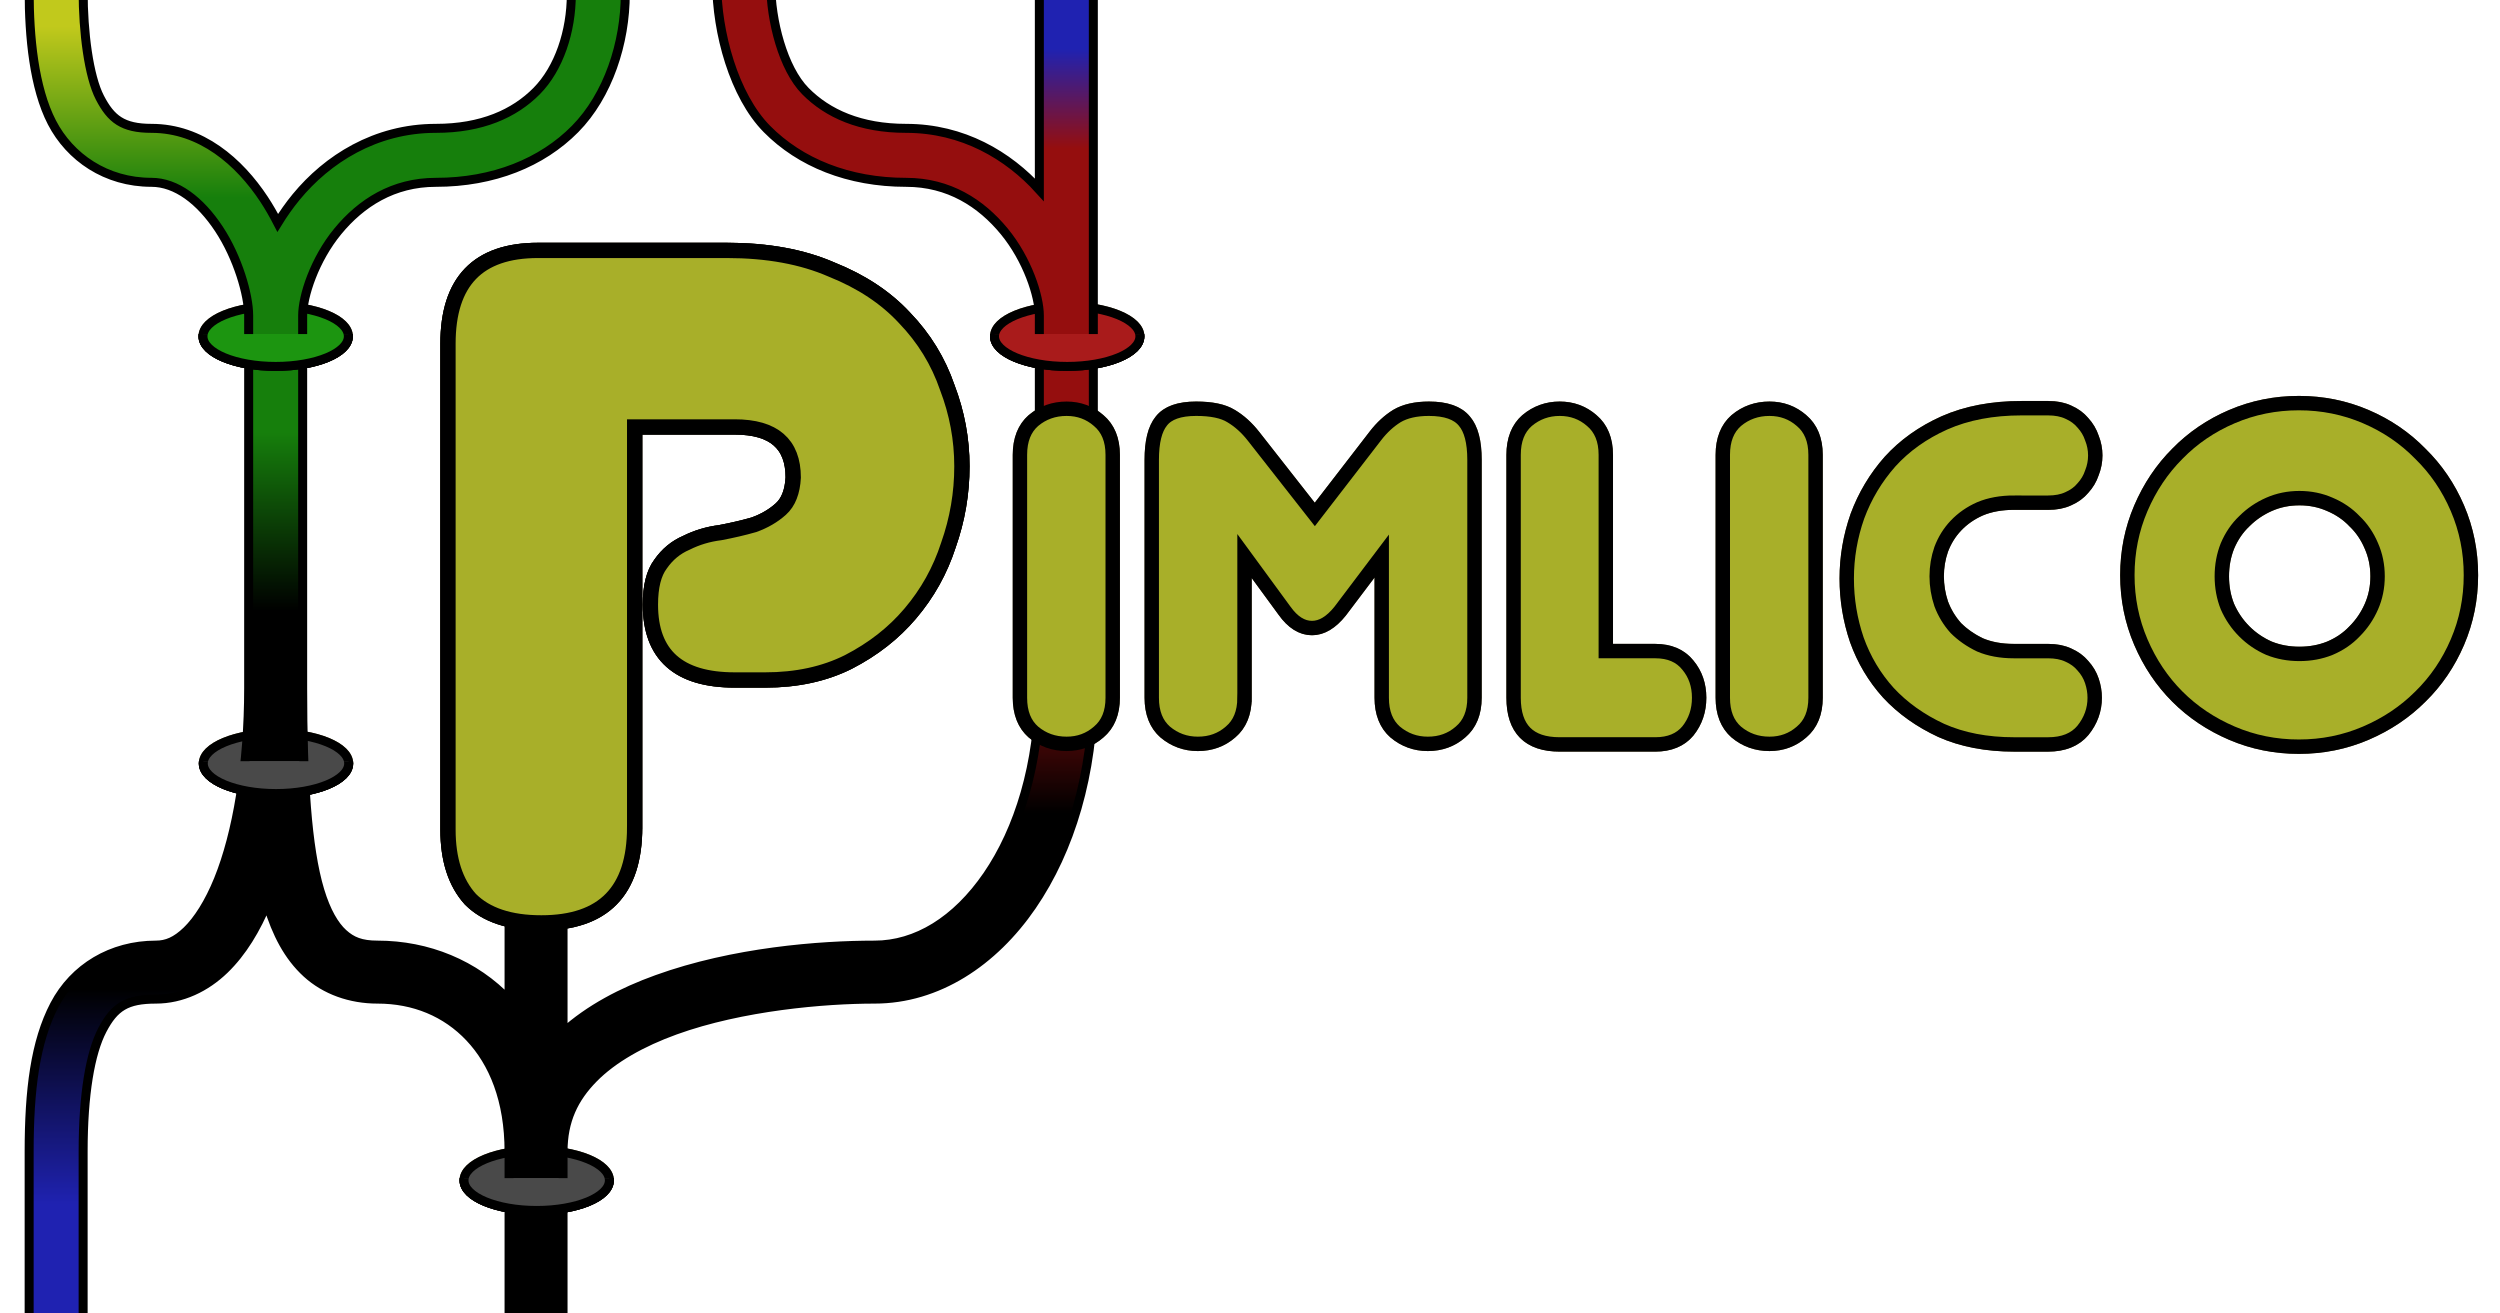 <?xml version="1.0" encoding="UTF-8" standalone="no"?>
<svg
   xmlns:dc="http://purl.org/dc/elements/1.1/"
   xmlns:cc="http://creativecommons.org/ns#"
   xmlns:rdf="http://www.w3.org/1999/02/22-rdf-syntax-ns#"
   xmlns:svg="http://www.w3.org/2000/svg"
   xmlns="http://www.w3.org/2000/svg"
   xmlns:xlink="http://www.w3.org/1999/xlink"
   version="1.1"
   id="svg2"
   viewBox="0 0 277.883 145.997"
   height="41.204mm"
   width="78.425mm">
  <defs
     id="defs4">
    <linearGradient
       id="linearGradient4224">
      <stop
         id="stop4226"
         offset="0"
         style="stop-color:#000000;stop-opacity:1" />
      <stop
         id="stop4228"
         offset="1"
         style="stop-color:#1f22b1;stop-opacity:1" />
    </linearGradient>
    <linearGradient
       id="linearGradient4214">
      <stop
         style="stop-color:#1f22b1;stop-opacity:1"
         offset="0"
         id="stop4216" />
      <stop
         style="stop-color:#950e0e;stop-opacity:1"
         offset="1"
         id="stop4218" />
    </linearGradient>
    <linearGradient
       id="linearGradient4194">
      <stop
         id="stop4196"
         offset="0"
         style="stop-color:#c1c91c;stop-opacity:1" />
      <stop
         id="stop4198"
         offset="1"
         style="stop-color:#167f0c;stop-opacity:1" />
    </linearGradient>
    <linearGradient
       id="linearGradient4164">
      <stop
         style="stop-color:#000000;stop-opacity:1"
         offset="0"
         id="stop4166" />
      <stop
         style="stop-color:#167f0c;stop-opacity:1"
         offset="1"
         id="stop4168" />
    </linearGradient>
    <linearGradient
       id="linearGradient4148">
      <stop
         id="stop4150"
         offset="0"
         style="stop-color:#000000;stop-opacity:1" />
      <stop
         id="stop4152"
         offset="1"
         style="stop-color:#950e0e;stop-opacity:1" />
    </linearGradient>
    <linearGradient
       gradientUnits="userSpaceOnUse"
       y2="114.688"
       x2="208.668"
       y1="133.376"
       x1="208.668"
       id="linearGradient4154"
       xlink:href="#linearGradient4148" />
    <linearGradient
       gradientUnits="userSpaceOnUse"
       y2="91.071"
       x2="172.76"
       y1="110.893"
       x1="172.76"
       id="linearGradient4162"
       xlink:href="#linearGradient4164" />
    <linearGradient
       gradientUnits="userSpaceOnUse"
       y2="64.974"
       x2="168.118"
       y1="45.893"
       x1="168.118"
       id="linearGradient4162-7"
       xlink:href="#linearGradient4194"
       gradientTransform="matrix(-1,0,0,1,301.728,2.0000002e-7)" />
    <linearGradient
       gradientUnits="userSpaceOnUse"
       y2="59.502"
       x2="238.75"
       y1="48.434"
       x1="238.75"
       id="linearGradient4212"
       xlink:href="#linearGradient4214" />
    <linearGradient
       gradientTransform="matrix(-1,0,0,1,301.728,0)"
       y2="176.862"
       x2="168.593"
       y1="152.949"
       x1="168.593"
       gradientUnits="userSpaceOnUse"
       id="linearGradient4222"
       xlink:href="#linearGradient4224" />
    <clipPath
       id="clipPath4289"
       clipPathUnits="userSpaceOnUse">
      <rect
         style="color:#000000;clip-rule:nonzero;display:inline;overflow:visible;visibility:visible;opacity:1;isolation:auto;mix-blend-mode:normal;color-interpolation:sRGB;color-interpolation-filters:linearRGB;solid-color:#000000;solid-opacity:1;fill:#000000;fill-opacity:1;fill-rule:evenodd;stroke:none;stroke-width:2;stroke-linecap:butt;stroke-linejoin:miter;stroke-miterlimit:4;stroke-dasharray:none;stroke-dashoffset:0;stroke-opacity:1;color-rendering:auto;image-rendering:auto;shape-rendering:auto;text-rendering:auto;enable-background:accumulate"
         id="rect4291"
         width="23.802"
         height="5.872"
         x="139.246"
         y="80.133" />
    </clipPath>
    <clipPath
       id="clipPath4289-8"
       clipPathUnits="userSpaceOnUse">
      <rect
         style="color:#000000;clip-rule:nonzero;display:inline;overflow:visible;visibility:visible;opacity:1;isolation:auto;mix-blend-mode:normal;color-interpolation:sRGB;color-interpolation-filters:linearRGB;solid-color:#000000;solid-opacity:1;fill:#000000;fill-opacity:1;fill-rule:evenodd;stroke:none;stroke-width:2;stroke-linecap:butt;stroke-linejoin:miter;stroke-miterlimit:4;stroke-dasharray:none;stroke-dashoffset:0;stroke-opacity:1;color-rendering:auto;image-rendering:auto;shape-rendering:auto;text-rendering:auto;enable-background:accumulate"
         id="rect4291-9"
         width="23.802"
         height="5.872"
         x="139.246"
         y="80.133" />
    </clipPath>
    <clipPath
       id="clipPath4335"
       clipPathUnits="userSpaceOnUse">
      <rect
         style="color:#000000;clip-rule:nonzero;display:inline;overflow:visible;visibility:visible;opacity:1;isolation:auto;mix-blend-mode:normal;color-interpolation:sRGB;color-interpolation-filters:linearRGB;solid-color:#000000;solid-opacity:1;fill:#000000;fill-opacity:1;fill-rule:evenodd;stroke:none;stroke-width:2;stroke-linecap:butt;stroke-linejoin:miter;stroke-miterlimit:4;stroke-dasharray:none;stroke-dashoffset:0;stroke-opacity:1;color-rendering:auto;image-rendering:auto;shape-rendering:auto;text-rendering:auto;enable-background:accumulate"
         id="rect4337"
         width="23.802"
         height="5.872"
         x="139.246"
         y="80.133" />
    </clipPath>
    <clipPath
       id="clipPath4339"
       clipPathUnits="userSpaceOnUse">
      <rect
         style="color:#000000;clip-rule:nonzero;display:inline;overflow:visible;visibility:visible;opacity:1;isolation:auto;mix-blend-mode:normal;color-interpolation:sRGB;color-interpolation-filters:linearRGB;solid-color:#000000;solid-opacity:1;fill:#000000;fill-opacity:1;fill-rule:evenodd;stroke:none;stroke-width:2;stroke-linecap:butt;stroke-linejoin:miter;stroke-miterlimit:4;stroke-dasharray:none;stroke-dashoffset:0;stroke-opacity:1;color-rendering:auto;image-rendering:auto;shape-rendering:auto;text-rendering:auto;enable-background:accumulate"
         id="rect4341"
         width="23.802"
         height="5.872"
         x="139.246"
         y="80.133" />
    </clipPath>
    <clipPath
       id="clipPath4343"
       clipPathUnits="userSpaceOnUse">
      <rect
         style="color:#000000;clip-rule:nonzero;display:inline;overflow:visible;visibility:visible;opacity:1;isolation:auto;mix-blend-mode:normal;color-interpolation:sRGB;color-interpolation-filters:linearRGB;solid-color:#000000;solid-opacity:1;fill:#000000;fill-opacity:1;fill-rule:evenodd;stroke:none;stroke-width:2;stroke-linecap:butt;stroke-linejoin:miter;stroke-miterlimit:4;stroke-dasharray:none;stroke-dashoffset:0;stroke-opacity:1;color-rendering:auto;image-rendering:auto;shape-rendering:auto;text-rendering:auto;enable-background:accumulate"
         id="rect4345"
         width="23.802"
         height="5.872"
         x="139.246"
         y="80.133" />
    </clipPath>
    <clipPath
       id="clipPath4289-9"
       clipPathUnits="userSpaceOnUse">
      <rect
         style="color:#000000;clip-rule:nonzero;display:inline;overflow:visible;visibility:visible;opacity:1;isolation:auto;mix-blend-mode:normal;color-interpolation:sRGB;color-interpolation-filters:linearRGB;solid-color:#000000;solid-opacity:1;fill:#000000;fill-opacity:1;fill-rule:evenodd;stroke:none;stroke-width:2;stroke-linecap:butt;stroke-linejoin:miter;stroke-miterlimit:4;stroke-dasharray:none;stroke-dashoffset:0;stroke-opacity:1;color-rendering:auto;image-rendering:auto;shape-rendering:auto;text-rendering:auto;enable-background:accumulate"
         id="rect4291-8"
         width="23.802"
         height="5.872"
         x="139.246"
         y="80.133" />
    </clipPath>
    <clipPath
       id="clipPath4639"
       clipPathUnits="userSpaceOnUse">
      <rect
         style="color:#000000;clip-rule:nonzero;display:inline;overflow:visible;visibility:visible;opacity:1;isolation:auto;mix-blend-mode:normal;color-interpolation:sRGB;color-interpolation-filters:linearRGB;solid-color:#000000;solid-opacity:1;fill:#000000;fill-opacity:1;fill-rule:evenodd;stroke:none;stroke-width:2;stroke-linecap:butt;stroke-linejoin:miter;stroke-miterlimit:4;stroke-dasharray:none;stroke-dashoffset:0;stroke-opacity:1;color-rendering:auto;image-rendering:auto;shape-rendering:auto;text-rendering:auto;enable-background:accumulate"
         id="rect4641"
         width="23.802"
         height="5.872"
         x="139.246"
         y="80.133" />
    </clipPath>
    <clipPath
       id="clipPath4643"
       clipPathUnits="userSpaceOnUse">
      <rect
         style="color:#000000;clip-rule:nonzero;display:inline;overflow:visible;visibility:visible;opacity:1;isolation:auto;mix-blend-mode:normal;color-interpolation:sRGB;color-interpolation-filters:linearRGB;solid-color:#000000;solid-opacity:1;fill:#000000;fill-opacity:1;fill-rule:evenodd;stroke:none;stroke-width:2;stroke-linecap:butt;stroke-linejoin:miter;stroke-miterlimit:4;stroke-dasharray:none;stroke-dashoffset:0;stroke-opacity:1;color-rendering:auto;image-rendering:auto;shape-rendering:auto;text-rendering:auto;enable-background:accumulate"
         id="rect4645"
         width="23.802"
         height="5.872"
         x="139.246"
         y="80.133" />
    </clipPath>
    <clipPath
       id="clipPath4647"
       clipPathUnits="userSpaceOnUse">
      <rect
         style="color:#000000;clip-rule:nonzero;display:inline;overflow:visible;visibility:visible;opacity:1;isolation:auto;mix-blend-mode:normal;color-interpolation:sRGB;color-interpolation-filters:linearRGB;solid-color:#000000;solid-opacity:1;fill:#000000;fill-opacity:1;fill-rule:evenodd;stroke:none;stroke-width:2;stroke-linecap:butt;stroke-linejoin:miter;stroke-miterlimit:4;stroke-dasharray:none;stroke-dashoffset:0;stroke-opacity:1;color-rendering:auto;image-rendering:auto;shape-rendering:auto;text-rendering:auto;enable-background:accumulate"
         id="rect4649"
         width="23.802"
         height="5.872"
         x="139.246"
         y="80.133" />
    </clipPath>
    <filter
       height="1.044"
       y="-0.022"
       width="1.052"
       x="-0.026"
       id="filter5692"
       style="color-interpolation-filters:sRGB">
      <feGaussianBlur
         id="feGaussianBlur5694"
         stdDeviation="1.35" />
    </filter>
    <clipPath
       id="clipPath5708"
       clipPathUnits="userSpaceOnUse">
      <rect
         y="4.3774415e-07"
         x="-6.429"
         height="145.997"
         width="139.5"
         id="rect5710"
         style="color:#000000;clip-rule:nonzero;display:inline;overflow:visible;visibility:visible;opacity:1;isolation:auto;mix-blend-mode:normal;color-interpolation:sRGB;color-interpolation-filters:linearRGB;solid-color:#000000;solid-opacity:1;fill:#000000;fill-opacity:1;fill-rule:evenodd;stroke:none;stroke-width:1.7;stroke-linecap:butt;stroke-linejoin:miter;stroke-miterlimit:4;stroke-dasharray:none;stroke-dashoffset:0;stroke-opacity:1;color-rendering:auto;image-rendering:auto;shape-rendering:auto;text-rendering:auto;enable-background:accumulate" />
    </clipPath>
    <clipPath
       id="clipPath5712"
       clipPathUnits="userSpaceOnUse">
      <rect
         y="4.3774415e-07"
         x="-6.429"
         height="145.997"
         width="139.5"
         id="rect5714"
         style="color:#000000;clip-rule:nonzero;display:inline;overflow:visible;visibility:visible;opacity:1;isolation:auto;mix-blend-mode:normal;color-interpolation:sRGB;color-interpolation-filters:linearRGB;solid-color:#000000;solid-opacity:1;fill:#000000;fill-opacity:1;fill-rule:evenodd;stroke:none;stroke-width:1.7;stroke-linecap:butt;stroke-linejoin:miter;stroke-miterlimit:4;stroke-dasharray:none;stroke-dashoffset:0;stroke-opacity:1;color-rendering:auto;image-rendering:auto;shape-rendering:auto;text-rendering:auto;enable-background:accumulate" />
    </clipPath>
    <filter
       height="1.122"
       y="-0.061"
       width="1.03"
       x="-0.015"
       id="filter5810"
       style="color-interpolation-filters:sRGB">
      <feGaussianBlur
         id="feGaussianBlur5812"
         stdDeviation="1.013" />
    </filter>
    <mask
       id="mask5940"
       maskUnits="userSpaceOnUse">
      <g
         id="g5942">
        <rect
           style="color:#000000;clip-rule:nonzero;display:inline;overflow:visible;visibility:visible;opacity:1;isolation:auto;mix-blend-mode:normal;color-interpolation:sRGB;color-interpolation-filters:linearRGB;solid-color:#000000;solid-opacity:1;fill:#ffffff;fill-opacity:1;fill-rule:evenodd;stroke:none;stroke-width:1;stroke-linecap:butt;stroke-linejoin:miter;stroke-miterlimit:4;stroke-dasharray:none;stroke-dashoffset:0;stroke-opacity:1;color-rendering:auto;image-rendering:auto;shape-rendering:auto;text-rendering:auto;enable-background:accumulate"
           id="rect5944"
           width="24.244"
           height="14.521"
           x="266.443"
           y="72.009" />
        <path
           style="color:#000000;font-style:normal;font-variant:normal;font-weight:normal;font-stretch:normal;font-size:medium;line-height:normal;font-family:sans-serif;text-indent:0;text-align:start;text-decoration:none;text-decoration-line:none;text-decoration-style:solid;text-decoration-color:#000000;letter-spacing:normal;word-spacing:normal;text-transform:none;direction:ltr;block-progression:tb;writing-mode:lr-tb;baseline-shift:baseline;text-anchor:start;white-space:normal;clip-rule:nonzero;display:inline;overflow:visible;visibility:visible;opacity:1;isolation:auto;mix-blend-mode:normal;color-interpolation:sRGB;color-interpolation-filters:linearRGB;solid-color:#000000;solid-opacity:1;fill:#000000;fill-opacity:1;fill-rule:evenodd;stroke:none;stroke-width:6;stroke-linecap:butt;stroke-linejoin:miter;stroke-miterlimit:4;stroke-dasharray:none;stroke-dashoffset:0;stroke-opacity:1;color-rendering:auto;image-rendering:auto;shape-rendering:auto;text-rendering:auto;enable-background:accumulate"
           d="m 273.757,42.621 0,36.27 6,0 0,-36.27 -6,0 z"
           id="path5946" />
      </g>
    </mask>
    <clipPath
       id="clipPath5950"
       clipPathUnits="userSpaceOnUse">
      <rect
         y="6.7138672e-08"
         x="2.9785156e-06"
         height="145.997"
         width="277.883"
         id="rect5952"
         style="color:#000000;clip-rule:nonzero;display:inline;overflow:visible;visibility:visible;opacity:1;isolation:auto;mix-blend-mode:normal;color-interpolation:sRGB;color-interpolation-filters:linearRGB;solid-color:#000000;solid-opacity:1;fill:#000000;fill-opacity:1;fill-rule:evenodd;stroke:none;stroke-width:1;stroke-linecap:butt;stroke-linejoin:miter;stroke-miterlimit:4;stroke-dasharray:none;stroke-dashoffset:0;stroke-opacity:1;color-rendering:auto;image-rendering:auto;shape-rendering:auto;text-rendering:auto;enable-background:accumulate" />
    </clipPath>
  </defs>
  <g
     transform="translate(3.24,-8.0671396e-6)"
     style="display:inline"
     id="layer3">
    <path
       clip-path="url(#clipPath5712)"
       id="path5654"
       d="M 0,0.001 C 0,5.041 0.531,9.752 2.531,13.612 c 2,3.861 6.002,6.654 11.066,6.654 2.75,0 5.411,2.018 7.502,5.186 1.746,2.645 2.867,5.975 3.193,8.334 -1.044,0.175 -1.994,0.433 -2.797,0.766 -0.773,0.32 -1.415,0.706 -1.889,1.17 -0.474,0.464 -0.785,1.035 -0.785,1.66 0,0.625 0.311,1.196 0.785,1.66 0.474,0.464 1.116,0.848 1.889,1.168 0.83,0.344 1.821,0.604 2.906,0.779 l 0,35.496 c 0,1.64 -0.06,3.23 -0.15,4.789 -1.014,0.175 -1.935,0.429 -2.719,0.754 -0.773,0.32 -1.417,0.706 -1.891,1.17 -0.474,0.464 -0.785,1.035 -0.785,1.66 0,0.625 0.311,1.196 0.785,1.66 0.474,0.464 1.118,0.85 1.891,1.17 0.585,0.243 1.265,0.433 1.984,0.594 -0.582,3.664 -1.43,6.897 -2.486,9.498 -1.044,2.57 -2.288,4.503 -3.498,5.672 -1.21,1.169 -2.248,1.602 -3.445,1.602 -4.917,0 -9.109,2.516 -11.27,6.641 C 0.658,115.819 0,121.194 0,128.005 l 0,17.992 6,0 0,-17.992 c 0,-6.37 0.796,-10.972 2.135,-13.527 1.338,-2.555 2.692,-3.424 5.953,-3.424 2.892,0 5.56,-1.301 7.613,-3.285 1.989,-1.922 3.522,-4.468 4.764,-7.451 0.037,0.129 0.065,0.27 0.104,0.396 0.908,3.005 2.22,5.58 4.285,7.465 2.065,1.885 4.862,2.875 7.863,2.875 4.078,0 7.628,1.476 10.25,4.258 2.558,2.714 4.279,6.763 4.361,12.291 -1.051,0.175 -2.008,0.433 -2.816,0.768 -0.773,0.32 -1.417,0.704 -1.891,1.168 -0.474,0.464 -0.785,1.037 -0.785,1.662 0,0.625 0.311,1.196 0.785,1.66 0.474,0.464 1.118,0.848 1.891,1.168 0.812,0.336 1.775,0.594 2.832,0.77 l 0,11.199 6,0 0,-11.18 c 1.114,-0.175 2.131,-0.438 2.979,-0.789 0.773,-0.32 1.415,-0.704 1.889,-1.168 0.474,-0.464 0.785,-1.035 0.785,-1.66 0,-0.625 -0.311,-1.198 -0.785,-1.662 -0.474,-0.464 -1.116,-0.848 -1.889,-1.168 -0.843,-0.349 -1.853,-0.612 -2.959,-0.787 0.097,-3.238 1.286,-5.617 3.365,-7.73 2.17,-2.206 5.392,-4.011 9.094,-5.348 7.403,-2.673 16.603,-3.451 22.15,-3.451 6.982,0 13.205,-4.119 17.488,-10.363 4.284,-6.244 6.826,-14.699 6.826,-24.205 l 0,-35.482 c 1.123,-0.174 2.148,-0.439 3.002,-0.793 0.773,-0.32 1.417,-0.704 1.891,-1.168 0.474,-0.464 0.785,-1.035 0.785,-1.66 0,-0.625 -0.311,-1.196 -0.785,-1.66 -0.474,-0.464 -1.118,-0.85 -1.891,-1.17 -0.854,-0.354 -1.879,-0.619 -3.002,-0.793 l 0,-33.758 -6,0 0,21.092 c -3.45,-3.81 -8.499,-6.826 -14.803,-6.826 -5.078,0 -8.724,-1.632 -11.203,-4.143 C 83.802,7.613 82.428,4.115 82.428,0.001 l -6,0 c 0,5.482 1.908,10.615 5.584,14.338 3.676,3.723 9.06,5.928 15.473,5.928 4.745,0 8.311,2.304 10.895,5.441 2.144,2.604 3.407,5.833 3.779,8.094 -0.999,0.175 -1.906,0.429 -2.68,0.75 -0.773,0.32 -1.417,0.706 -1.891,1.17 -0.474,0.464 -0.785,1.035 -0.785,1.66 0,0.625 0.311,1.196 0.785,1.66 0.474,0.464 1.118,0.848 1.891,1.168 0.806,0.334 1.76,0.592 2.809,0.768 l 0,35.508 c 0,8.424 -2.306,15.753 -5.775,20.811 -3.47,5.057 -7.905,7.758 -12.539,7.758 -6.069,0 -15.682,0.737 -24.189,3.809 -3.856,1.392 -7.503,3.278 -10.439,5.941 l 0,-11.535 c 2.48,-0.342 4.501,-1.241 5.975,-2.75 1.927,-1.973 2.836,-4.882 2.836,-8.562 l 0,-43.65 10.275,0 c 2.044,0 3.447,0.445 4.318,1.199 0.866,0.75 1.323,1.857 1.328,3.551 -0.079,1.428 -0.471,2.337 -1.09,2.895 -0.742,0.668 -1.639,1.191 -2.709,1.574 -1.118,0.318 -2.316,0.6 -3.6,0.842 -1.409,0.179 -2.742,0.581 -3.984,1.199 -1.292,0.56 -2.374,1.457 -3.199,2.643 -0.908,1.217 -1.289,2.898 -1.289,4.998 0,2.95 0.854,5.333 2.627,6.916 1.772,1.583 4.346,2.309 7.598,2.309 l 3.375,0 c 3.608,0 6.829,-0.688 9.629,-2.088 l 0.006,-0.004 0.004,-0.002 c 2.838,-1.462 5.225,-3.325 7.135,-5.582 1.983,-2.329 3.455,-4.97 4.404,-7.898 1.03,-2.92 1.547,-5.934 1.547,-9.025 0,-3.1 -0.562,-6.122 -1.68,-9.047 -1.038,-3.016 -2.685,-5.703 -4.922,-8.029 -9.4e-4,-9.99e-4 -0.003,-8.87e-4 -0.004,-0.002 -2.177,-2.35 -4.997,-4.209 -8.42,-5.58 -3.379,-1.47 -7.366,-2.191 -11.949,-2.191 l -21,0 c -3.48,0 -6.248,0.92 -8.111,2.854 -1.863,1.933 -2.738,4.776 -2.738,8.371 l 0,54 c 0,3.475 0.882,6.299 2.721,8.322 l 0.014,0.016 0.014,0.014 c 1.256,1.256 2.906,2.08 4.891,2.512 l 0,8.141 c -0.004,-0.004 -0.008,-0.009 -0.012,-0.014 -3.78,-4.01 -9.042,-6.143 -14.615,-6.143 -1.824,0 -2.857,-0.429 -3.818,-1.307 -0.961,-0.877 -1.874,-2.408 -2.588,-4.77 -0.792,-2.62 -1.286,-6.202 -1.574,-10.557 0.969,-0.174 1.851,-0.42 2.605,-0.732 0.773,-0.32 1.417,-0.706 1.891,-1.17 0.474,-0.464 0.785,-1.035 0.785,-1.66 0,-0.625 -0.311,-1.196 -0.785,-1.66 -0.474,-0.464 -1.118,-0.85 -1.891,-1.17 -0.827,-0.343 -1.812,-0.601 -2.893,-0.775 -0.029,-1.533 -0.047,-3.107 -0.047,-4.768 l 0,-35.496 c 1.085,-0.175 2.075,-0.435 2.904,-0.779 0.773,-0.32 1.417,-0.704 1.891,-1.168 0.474,-0.464 0.785,-1.035 0.785,-1.66 0,-0.625 -0.311,-1.196 -0.785,-1.66 -0.474,-0.464 -1.118,-0.85 -1.891,-1.17 -0.797,-0.33 -1.739,-0.589 -2.773,-0.764 0.375,-2.26 1.638,-5.481 3.777,-8.08 2.583,-3.138 6.149,-5.441 10.895,-5.441 6.413,0 11.797,-2.205 15.473,-5.928 3.676,-3.723 5.584,-8.855 5.584,-14.338 l -6,0 C 60.262,4.115 58.888,7.613 56.408,10.124 c -2.48,2.511 -6.125,4.143 -11.203,4.143 -6.745,0 -12.081,3.441 -15.527,7.627 -0.768,0.933 -1.442,1.901 -2.047,2.883 -0.46,-0.892 -0.96,-1.775 -1.523,-2.629 -2.742,-4.156 -6.983,-7.881 -12.51,-7.881 -3.211,0 -4.509,-1.041 -5.738,-3.414 C 6.63,8.48 6,4.557 6,0.001 l -6,0 z"
       style="color:#000000;font-style:normal;font-variant:normal;font-weight:normal;font-stretch:normal;font-size:medium;line-height:normal;font-family:sans-serif;text-indent:0;text-align:start;text-decoration:none;text-decoration-line:none;text-decoration-style:solid;text-decoration-color:#000000;letter-spacing:normal;word-spacing:normal;text-transform:none;direction:ltr;block-progression:tb;writing-mode:lr-tb;baseline-shift:baseline;text-anchor:start;white-space:normal;clip-rule:nonzero;display:inline;overflow:visible;visibility:visible;opacity:1;isolation:auto;mix-blend-mode:normal;color-interpolation:sRGB;color-interpolation-filters:linearRGB;solid-color:#000000;solid-opacity:1;fill:#6e6135;fill-opacity:1;fill-rule:evenodd;stroke:none;stroke-width:1;stroke-linecap:butt;stroke-linejoin:miter;stroke-miterlimit:4;stroke-dasharray:none;stroke-dashoffset:0;stroke-opacity:1;filter:url(#filter5692);color-rendering:auto;image-rendering:auto;shape-rendering:auto;text-rendering:auto;enable-background:accumulate" />
    <path
       d=""
       clip-path="url(#clipPath5708)"
       cx="150.864"
       cy="80.381"
       rx="8.08"
       ry="3.348"
       style="color:#000000;clip-rule:nonzero;display:inline;overflow:visible;visibility:visible;opacity:1;isolation:auto;mix-blend-mode:normal;color-interpolation:sRGB;color-interpolation-filters:linearRGB;solid-color:#000000;solid-opacity:1;fill:#1c9510;fill-opacity:1;fill-rule:evenodd;stroke:#000000;stroke-width:1;stroke-linecap:butt;stroke-linejoin:miter;stroke-miterlimit:4;stroke-dasharray:none;stroke-dashoffset:0;stroke-opacity:1;color-rendering:auto;image-rendering:auto;shape-rendering:auto;text-rendering:auto;enable-background:accumulate"
       id="ellipse4260-9" />
  </g>
  <g
     style="display:inline"
     id="layer5">
    <path
       d="m 252.348,56.17 c 1.107,0 2.115,0.207 3.053,0.619 l 0.006,0.002 0.006,0.004 c 0.992,0.42 1.81,0.979 2.48,1.688 l 0.014,0.016 0.016,0.016 c 0.708,0.671 1.27,1.488 1.689,2.48 l 0.002,0.006 0.002,0.004 c 0.412,0.937 0.621,1.946 0.621,3.053 0,1.107 -0.209,2.115 -0.621,3.053 -0.42,0.955 -0.985,1.786 -1.707,2.508 l -0.008,0.008 -0.008,0.008 c -0.669,0.706 -1.486,1.264 -2.475,1.684 -0.941,0.375 -1.957,0.566 -3.07,0.566 -1.111,0 -2.124,-0.193 -3.062,-0.566 -0.95,-0.42 -1.777,-0.98 -2.496,-1.699 -0.719,-0.719 -1.282,-1.548 -1.701,-2.498 -0.373,-0.939 -0.564,-1.952 -0.564,-3.062 0,-1.113 0.19,-2.128 0.564,-3.068 0.419,-0.989 0.979,-1.805 1.686,-2.475 l 0.008,-0.008 0.008,-0.008 c 0.722,-0.722 1.551,-1.289 2.506,-1.709 0.937,-0.412 1.946,-0.619 3.053,-0.619 z M 193.442,44.633 c -1.581,0 -3.025,0.51 -4.203,1.5 l -0.006,0.004 -0.006,0.006 c -1.189,1.041 -1.773,2.587 -1.773,4.414 l 0,27 c 0,1.827 0.584,3.375 1.773,4.416 l 0.006,0.004 0.006,0.006 c 1.178,0.99 2.622,1.5 4.203,1.5 1.542,0 2.945,-0.515 4.08,-1.506 1.23,-1.036 1.844,-2.589 1.844,-4.42 l 0,-27 c 0,-1.831 -0.613,-3.384 -1.844,-4.42 -1.135,-0.99 -2.539,-1.504 -4.08,-1.504 z m -23.316,0 c -1.545,0 -2.964,0.513 -4.139,1.5 l -0.006,0.004 -0.008,0.006 c -1.189,1.041 -1.771,2.587 -1.771,4.414 l 0,27 c 0,1.861 0.47,3.399 1.512,4.453 1.042,1.054 2.569,1.535 4.412,1.535 l 10.625,0 c 1.752,0 3.247,-0.596 4.24,-1.787 l 0.004,-0.008 0.006,-0.006 c 0.944,-1.18 1.426,-2.614 1.426,-4.188 0,-1.57 -0.483,-2.987 -1.432,-4.129 -0.988,-1.231 -2.488,-1.857 -4.244,-1.857 l -4.699,0 0,-21.014 c 0,-1.831 -0.614,-3.382 -1.844,-4.418 -1.136,-0.991 -2.54,-1.506 -4.082,-1.506 z m -40.408,0 c -2.001,0 -3.582,0.498 -4.5,1.68 -0.892,1.107 -1.236,2.716 -1.236,4.807 l 0,26.438 c 0,1.827 0.582,3.375 1.771,4.416 l 0.008,0.004 0.006,0.006 c 1.174,0.987 2.594,1.5 4.139,1.5 1.578,0 3.005,-0.511 4.145,-1.506 1.23,-1.036 1.844,-2.589 1.844,-4.42 l 0,-13.303 2.984,4.078 c 5.8e-4,8.22e-4 10e-4,0.001 0.002,0.002 1.006,1.416 2.283,2.273 3.713,2.273 1.391,0 2.662,-0.816 3.75,-2.176 l 0.008,-0.008 3.193,-4.23 0,13.363 c 0,1.827 0.582,3.375 1.771,4.416 l 0.008,0.004 0.006,0.006 c 1.174,0.987 2.594,1.5 4.139,1.5 1.578,0 3.005,-0.511 4.145,-1.506 1.23,-1.036 1.844,-2.589 1.844,-4.42 l 0,-26.438 c 0,-2.096 -0.372,-3.721 -1.314,-4.824 -0.958,-1.164 -2.548,-1.662 -4.549,-1.662 -1.557,0 -2.892,0.288 -3.969,0.924 l -0.008,0.004 -0.006,0.004 c -0.965,0.597 -1.829,1.396 -2.588,2.379 l -6.123,7.938 -6.178,-7.879 c -0.801,-1.023 -1.705,-1.844 -2.715,-2.441 -1.072,-0.661 -2.5,-0.928 -4.289,-0.928 z m -14.4,0 c -1.581,0 -3.025,0.51 -4.203,1.5 l -0.006,0.004 -0.006,0.006 c -1.189,1.041 -1.773,2.587 -1.773,4.414 l 0,27 c 0,1.827 0.584,3.375 1.773,4.416 l 0.006,0.004 0.006,0.006 c 1.178,0.99 2.622,1.5 4.203,1.5 1.542,0 2.945,-0.515 4.08,-1.506 1.23,-1.036 1.844,-2.589 1.844,-4.42 l 0,-27 c 0,-1.831 -0.613,-3.384 -1.844,-4.42 -1.135,-0.99 -2.539,-1.504 -4.08,-1.504 z m 106.15,-0.062 c -3.339,0 -6.307,0.558 -8.885,1.693 l -0.002,0 -0.002,0.002 c -2.506,1.123 -4.624,2.625 -6.328,4.504 l -0.004,0.004 -0.004,0.004 c -1.647,1.864 -2.909,3.975 -3.775,6.314 l -0.002,0.006 -0.002,0.006 c -0.821,2.333 -1.232,4.739 -1.232,7.203 0,2.419 0.388,4.781 1.166,7.07 l 0.002,0.006 0.004,0.008 c 0.825,2.302 2.047,4.356 3.658,6.141 l 0.004,0.004 0.004,0.004 c 1.659,1.79 3.709,3.247 6.125,4.369 l 0.004,0.002 0.006,0.002 c 2.453,1.095 5.278,1.633 8.451,1.633 l 3.75,0 c 1.871,0 3.448,-0.61 4.488,-1.848 l 0.004,-0.006 0.006,-0.006 c 0.976,-1.208 1.49,-2.621 1.49,-4.129 0,-0.714 -0.12,-1.426 -0.354,-2.127 -0.242,-0.725 -0.637,-1.384 -1.16,-1.959 -0.498,-0.593 -1.142,-1.059 -1.896,-1.391 -0.753,-0.349 -1.618,-0.51 -2.578,-0.51 l -3.812,0 c -1.325,0 -2.458,-0.217 -3.424,-0.623 -0.952,-0.46 -1.756,-1.023 -2.43,-1.693 -0.633,-0.711 -1.113,-1.505 -1.451,-2.402 -0.304,-0.916 -0.457,-1.844 -0.457,-2.795 0,-0.952 0.152,-1.855 0.453,-2.725 0.34,-0.904 0.82,-1.679 1.453,-2.35 0.674,-0.711 1.473,-1.269 2.42,-1.688 0.964,-0.408 2.124,-0.625 3.498,-0.625 l 3.75,0 c 0.962,0 1.829,-0.161 2.582,-0.512 0.752,-0.331 1.395,-0.797 1.893,-1.389 0.517,-0.568 0.904,-1.22 1.146,-1.936 0.281,-0.71 0.43,-1.455 0.43,-2.215 0,-0.759 -0.149,-1.502 -0.43,-2.211 -0.242,-0.716 -0.629,-1.369 -1.146,-1.938 -0.498,-0.593 -1.142,-1.059 -1.896,-1.391 -0.753,-0.349 -1.618,-0.51 -2.578,-0.51 l -2.938,0 z m 30.818,-0.562 c -2.727,0 -5.319,0.522 -7.752,1.564 -2.421,1.037 -4.532,2.472 -6.312,4.295 -1.782,1.782 -3.195,3.893 -4.232,6.312 -1.043,2.433 -1.564,5.025 -1.564,7.752 0,2.727 0.522,5.321 1.564,7.754 1.037,2.42 2.45,4.531 4.232,6.312 1.782,1.782 3.893,3.195 6.312,4.232 2.433,1.043 5.025,1.564 7.752,1.564 2.727,0 5.321,-0.522 7.754,-1.564 2.417,-1.036 4.524,-2.448 6.305,-4.227 1.826,-1.782 3.264,-3.895 4.303,-6.318 1.043,-2.433 1.564,-5.027 1.564,-7.754 0,-2.727 -0.522,-5.319 -1.564,-7.752 -1.037,-2.421 -2.474,-4.532 -4.297,-6.312 -1.781,-1.822 -3.89,-3.258 -6.311,-4.295 -2.433,-1.043 -5.027,-1.564 -7.754,-1.564 z"
       style="color:#000000;font-style:normal;font-variant:normal;font-weight:normal;font-stretch:normal;font-size:40px;line-height:125%;font-family:sans-serif;text-indent:0;text-align:start;text-decoration:none;text-decoration-line:none;text-decoration-style:solid;text-decoration-color:#000000;letter-spacing:0px;word-spacing:0px;text-transform:none;direction:ltr;block-progression:tb;writing-mode:lr-tb;baseline-shift:baseline;text-anchor:start;white-space:normal;clip-rule:nonzero;display:inline;overflow:visible;visibility:visible;opacity:1;isolation:auto;mix-blend-mode:normal;color-interpolation:sRGB;color-interpolation-filters:linearRGB;solid-color:#000000;solid-opacity:1;fill:#6e6135;fill-opacity:1;fill-rule:nonzero;stroke:none;stroke-width:1.6;stroke-linecap:butt;stroke-linejoin:miter;stroke-miterlimit:4;stroke-dasharray:none;stroke-dashoffset:0;stroke-opacity:1;filter:url(#filter5810);color-rendering:auto;image-rendering:auto;shape-rendering:auto;text-rendering:auto;enable-background:accumulate"
       id="text5772"
       transform="translate(3.24,-4.3774507e-7)" />
  </g>
  <g
     style="display:inline"
     transform="translate(-120.223,-43)"
     id="layer1">
    <ellipse
       style="color:#000000;clip-rule:nonzero;display:inline;overflow:visible;visibility:visible;opacity:1;isolation:auto;mix-blend-mode:normal;color-interpolation:sRGB;color-interpolation-filters:linearRGB;solid-color:#000000;solid-opacity:1;fill:#494949;fill-opacity:1;fill-rule:evenodd;stroke:#000000;stroke-width:1;stroke-linecap:butt;stroke-linejoin:miter;stroke-miterlimit:4;stroke-dasharray:none;stroke-dashoffset:0;stroke-opacity:1;color-rendering:auto;image-rendering:auto;shape-rendering:auto;text-rendering:auto;enable-background:accumulate"
       id="ellipse4301"
       ry="3.348"
       rx="8.08"
       cy="127.859"
       cx="150.9" />
    <ellipse
       cx="179.879"
       cy="174.199"
       rx="8.08"
       ry="3.348"
       id="ellipse4297"
       style="color:#000000;clip-rule:nonzero;display:inline;overflow:visible;visibility:visible;opacity:1;isolation:auto;mix-blend-mode:normal;color-interpolation:sRGB;color-interpolation-filters:linearRGB;solid-color:#000000;solid-opacity:1;fill:#494949;fill-opacity:1;fill-rule:evenodd;stroke:#000000;stroke-width:1;stroke-linecap:butt;stroke-linejoin:miter;stroke-miterlimit:4;stroke-dasharray:none;stroke-dashoffset:0;stroke-opacity:1;color-rendering:auto;image-rendering:auto;shape-rendering:auto;text-rendering:auto;enable-background:accumulate" />
    <ellipse
       style="color:#000000;clip-rule:nonzero;display:inline;overflow:visible;visibility:visible;opacity:1;isolation:auto;mix-blend-mode:normal;color-interpolation:sRGB;color-interpolation-filters:linearRGB;solid-color:#000000;solid-opacity:1;fill:#a91b1b;fill-opacity:1;fill-rule:evenodd;stroke:#000000;stroke-width:1;stroke-linecap:butt;stroke-linejoin:miter;stroke-miterlimit:4;stroke-dasharray:none;stroke-dashoffset:0;stroke-opacity:1;color-rendering:auto;image-rendering:auto;shape-rendering:auto;text-rendering:auto;enable-background:accumulate"
       id="ellipse4293"
       ry="3.348"
       rx="8.08"
       cy="80.381"
       cx="238.847" />
    <ellipse
       cx="150.864"
       cy="80.381"
       rx="8.08"
       ry="3.348"
       id="path4249"
       style="color:#000000;clip-rule:nonzero;display:inline;overflow:visible;visibility:visible;opacity:1;isolation:auto;mix-blend-mode:normal;color-interpolation:sRGB;color-interpolation-filters:linearRGB;solid-color:#000000;solid-opacity:1;fill:#1c9510;fill-opacity:1;fill-rule:evenodd;stroke:#000000;stroke-width:1;stroke-linecap:butt;stroke-linejoin:miter;stroke-miterlimit:4;stroke-dasharray:none;stroke-dashoffset:0;stroke-opacity:1;color-rendering:auto;image-rendering:auto;shape-rendering:auto;text-rendering:auto;enable-background:accumulate" />
    <path
       id="path4220"
       d="m 150.864,119.486 c 0,17.703 -5.137,31.567 -13.315,31.567 -8.178,0 -11.087,6.77 -11.087,19.951 l 0,17.993"
       style="fill:none;fill-rule:evenodd;stroke:url(#linearGradient4222);stroke-width:6;stroke-linecap:butt;stroke-linejoin:miter;stroke-miterlimit:4;stroke-dasharray:none;stroke-opacity:1" />
    <path
       style="fill:none;fill-rule:evenodd;stroke:url(#linearGradient4162);stroke-width:6;stroke-linecap:butt;stroke-linejoin:miter;stroke-miterlimit:4;stroke-dasharray:none;stroke-opacity:1"
       d="m 179.807,171.004 c 0,-12.734 -7.977,-19.951 -17.628,-19.951 -9.651,0 -11.315,-11.364 -11.315,-31.567 l 0,-41.416 c 0,-6.313 6.313,-17.804 17.804,-17.804 11.49,0 18.056,-7.669 18.056,-17.266"
       id="path4146" />
    <path
       id="path4142"
       d="m 179.807,171.004 c 0,-16.92 26.011,-19.951 37.628,-19.951 11.617,0 21.315,-13.637 21.315,-31.567 l 0,-41.416 c 0,-6.313 -6.313,-17.804 -17.804,-17.804 -11.49,0 -18.056,-7.669 -18.056,-17.266"
       style="fill:none;fill-rule:evenodd;stroke:url(#linearGradient4154);stroke-width:6;stroke-linecap:butt;stroke-linejoin:miter;stroke-miterlimit:4;stroke-dasharray:none;stroke-opacity:1" />
    <path
       id="path4140"
       d="m 179.807,188.997 0,-51.581"
       style="fill:none;fill-rule:evenodd;stroke:#000000;stroke-width:6;stroke-linecap:butt;stroke-linejoin:miter;stroke-miterlimit:4;stroke-dasharray:none;stroke-opacity:1" />
    <g
       id="text4136"
       style="font-style:normal;font-weight:normal;font-size:40px;line-height:125%;font-family:sans-serif;letter-spacing:0px;word-spacing:0px;fill:#a8af29;fill-opacity:1;stroke:#000000;stroke-width:1.7;stroke-linecap:butt;stroke-linejoin:miter;stroke-miterlimit:4;stroke-dasharray:none;stroke-opacity:1">
      <path
         id="path8171"
         style="font-style:normal;font-variant:normal;font-weight:normal;font-stretch:normal;font-size:125px;font-family:Junegull;-inkscape-font-specification:Junegull;fill:#a8af29;fill-opacity:1;stroke:#000000;stroke-width:1.7;stroke-miterlimit:4;stroke-dasharray:none;stroke-opacity:1"
         d="m 190.767,134.957 q 0,10.625 -10.375,10.625 -5.25,0 -7.875,-2.625 -2.5,-2.75 -2.5,-7.75 l 0,-54 q 0,-10.375 10,-10.375 l 21,0 q 6.75,0 11.625,2.125 5,2 8.125,5.375 3.25,3.375 4.75,7.75 1.625,4.25 1.625,8.75 0,4.5 -1.5,8.75 -1.375,4.25 -4.25,7.625 -2.75,3.25 -6.875,5.375 -4,2 -9.25,2 l -3.375,0 q -9.375,0 -9.375,-8.375 0,-3 1.125,-4.5 1.125,-1.625 2.875,-2.375 1.75,-0.875 3.75,-1.125 2,-0.375 3.75,-0.875 1.75,-0.625 3,-1.75 1.25,-1.125 1.375,-3.5 0,-5.625 -6.5,-5.625 l -11.125,0 0,44.5 z" />
    </g>
    <path
       style="fill:none;fill-rule:evenodd;stroke:url(#linearGradient4162-7);stroke-width:6;stroke-linecap:butt;stroke-linejoin:miter;stroke-miterlimit:4;stroke-dasharray:none;stroke-opacity:1"
       d="m 150.864,78.07 c 0,-6.313 -5.528,-17.804 -13.804,-17.804 -8.276,0 -10.598,-7.669 -10.598,-17.266"
       id="path4146-0" />
    <path
       id="path4204"
       d="m 238.75,78.07 0,-35.07"
       style="fill:none;fill-rule:evenodd;stroke:url(#linearGradient4212);stroke-width:6;stroke-linecap:butt;stroke-linejoin:miter;stroke-miterlimit:4;stroke-dasharray:none;stroke-opacity:1" />
    <path
       d=""
       clip-path="none"
       cx="150.864"
       cy="80.381"
       rx="8.08"
       ry="3.348"
       style="color:#000000;clip-rule:nonzero;display:inline;overflow:visible;visibility:visible;opacity:1;isolation:auto;mix-blend-mode:normal;color-interpolation:sRGB;color-interpolation-filters:linearRGB;solid-color:#000000;solid-opacity:1;fill:#1c9510;fill-opacity:1;fill-rule:evenodd;stroke:#000000;stroke-width:1;stroke-linecap:butt;stroke-linejoin:miter;stroke-miterlimit:4;stroke-dasharray:none;stroke-dashoffset:0;stroke-opacity:1;color-rendering:auto;image-rendering:auto;shape-rendering:auto;text-rendering:auto;enable-background:accumulate"
       id="ellipse4260" />
    <ellipse
       clip-path="url(#clipPath4289)"
       style="color:#000000;clip-rule:nonzero;display:inline;overflow:visible;visibility:visible;opacity:1;isolation:auto;mix-blend-mode:normal;color-interpolation:sRGB;color-interpolation-filters:linearRGB;solid-color:#000000;solid-opacity:1;fill:#1c9510;fill-opacity:1;fill-rule:evenodd;stroke:#000000;stroke-width:1;stroke-linecap:butt;stroke-linejoin:miter;stroke-miterlimit:4;stroke-dasharray:none;stroke-dashoffset:0;stroke-opacity:1;color-rendering:auto;image-rendering:auto;shape-rendering:auto;text-rendering:auto;enable-background:accumulate"
       id="ellipse4287"
       ry="3.348"
       rx="8.08"
       cy="80.381"
       cx="150.864" />
    <ellipse
       transform="translate(87.982,0)"
       cx="150.864"
       cy="80.381"
       rx="8.08"
       ry="3.348"
       id="ellipse4295"
       style="color:#000000;clip-rule:nonzero;display:inline;overflow:visible;visibility:visible;opacity:1;isolation:auto;mix-blend-mode:normal;color-interpolation:sRGB;color-interpolation-filters:linearRGB;solid-color:#000000;solid-opacity:1;fill:#a91b1b;fill-opacity:1;fill-rule:evenodd;stroke:#000000;stroke-width:1;stroke-linecap:butt;stroke-linejoin:miter;stroke-miterlimit:4;stroke-dasharray:none;stroke-dashoffset:0;stroke-opacity:1;color-rendering:auto;image-rendering:auto;shape-rendering:auto;text-rendering:auto;enable-background:accumulate"
       clip-path="url(#clipPath4289)" />
    <ellipse
       clip-path="url(#clipPath4289)"
       style="color:#000000;clip-rule:nonzero;display:inline;overflow:visible;visibility:visible;opacity:1;isolation:auto;mix-blend-mode:normal;color-interpolation:sRGB;color-interpolation-filters:linearRGB;solid-color:#000000;solid-opacity:1;fill:#494949;fill-opacity:1;fill-rule:evenodd;stroke:#000000;stroke-width:1;stroke-linecap:butt;stroke-linejoin:miter;stroke-miterlimit:4;stroke-dasharray:none;stroke-dashoffset:0;stroke-opacity:1;color-rendering:auto;image-rendering:auto;shape-rendering:auto;text-rendering:auto;enable-background:accumulate"
       id="ellipse4299"
       ry="3.348"
       rx="8.08"
       cy="80.381"
       cx="150.864"
       transform="translate(29.014,93.818)" />
    <ellipse
       transform="translate(0.036,47.477)"
       cx="150.864"
       cy="80.381"
       rx="8.08"
       ry="3.348"
       id="ellipse4303"
       style="color:#000000;clip-rule:nonzero;display:inline;overflow:visible;visibility:visible;opacity:1;isolation:auto;mix-blend-mode:normal;color-interpolation:sRGB;color-interpolation-filters:linearRGB;solid-color:#000000;solid-opacity:1;fill:#494949;fill-opacity:1;fill-rule:evenodd;stroke:#000000;stroke-width:1;stroke-linecap:butt;stroke-linejoin:miter;stroke-miterlimit:4;stroke-dasharray:none;stroke-dashoffset:0;stroke-opacity:1;color-rendering:auto;image-rendering:auto;shape-rendering:auto;text-rendering:auto;enable-background:accumulate"
       clip-path="url(#clipPath4289)" />
  </g>
  <g
     id="g5832"
     transform="translate(-120.223,-43)"
     style="display:inline">
    <path
       clip-path="url(#clipPath5950)"
       id="path5842"
       transform="translate(120.223,43)"
       d="m 3.24,-0.982 c 0,5.04 0.531,10.733 2.531,14.593 2,3.861 6.002,6.654 11.066,6.654 2.75,0 5.411,2.02 7.502,5.188 2.091,3.168 3.301,7.336 3.301,9.617 l 0,41.416 c 0,8.561 -1.281,16.152 -3.369,21.293 -1.044,2.57 -2.288,4.505 -3.498,5.674 -1.21,1.169 -2.25,1.6 -3.447,1.6 -4.917,0 -9.107,2.516 -11.268,6.641 -2.16,4.125 -2.818,9.5 -2.818,16.311 l 0,18.976 6,0.179 0,-19.155 c 0,-6.37 0.796,-10.97 2.135,-13.525 1.338,-2.555 2.69,-3.426 5.951,-3.426 2.892,0 5.562,-1.301 7.615,-3.285 1.989,-1.922 3.522,-4.468 4.764,-7.451 0.037,0.129 0.065,0.271 0.104,0.398 0.908,3.005 2.22,5.578 4.285,7.463 2.065,1.885 4.862,2.875 7.863,2.875 4.078,0 7.628,1.476 10.25,4.258 2.622,2.782 4.377,6.953 4.377,12.693 l 0,19.378 6,-0.357 0,-19.021 c 0,-3.461 1.215,-5.946 3.385,-8.152 2.17,-2.206 5.39,-4.009 9.092,-5.346 7.403,-2.673 16.605,-3.453 22.152,-3.453 6.982,0 13.203,-4.117 17.486,-10.361 4.284,-6.244 6.828,-14.699 6.828,-24.205 l 0,-41.416 0,-36.945 -6,0.179 0,22.79 c -3.45,-3.81 -8.501,-6.828 -14.805,-6.828 -5.078,0 -8.722,-1.632 -11.201,-4.143 -2.48,-2.511 -3.854,-7.839 -3.854,-11.953 l -6,-0.089 c 0,5.482 1.908,12.537 5.584,16.259 3.676,3.723 9.058,5.926 15.471,5.926 4.745,0 8.313,2.304 10.896,5.441 2.583,3.138 3.908,7.207 3.908,9.363 l 0,41.416 c 0,8.424 -2.306,15.753 -5.775,20.811 -3.47,5.057 -7.905,7.756 -12.539,7.756 -6.069,0 -15.682,0.737 -24.189,3.809 -3.856,1.392 -7.503,3.278 -10.439,5.941 l 0,-20.387 -6,0 0,16.793 c -0.004,-0.004 -0.008,-0.009 -0.012,-0.014 -3.78,-4.01 -9.042,-6.143 -14.615,-6.143 -1.824,0 -2.857,-0.429 -3.818,-1.307 -0.961,-0.877 -1.874,-2.406 -2.588,-4.768 -1.428,-4.723 -1.91,-12.473 -1.91,-22.492 l 0,-41.416 c 0,-2.157 1.327,-6.226 3.91,-9.363 2.583,-3.138 6.149,-5.441 10.895,-5.441 6.413,0 11.797,-2.203 15.473,-5.926 3.676,-3.723 5.584,-9.572 5.584,-15.054 l -6,0.089 c 0,4.114 -1.374,8.237 -3.854,10.748 -2.48,2.511 -6.125,4.143 -11.203,4.143 -6.745,0 -12.081,3.443 -15.527,7.629 -0.767,0.932 -1.442,1.899 -2.047,2.881 -0.46,-0.892 -0.96,-1.773 -1.523,-2.627 -2.742,-4.156 -6.983,-7.883 -12.51,-7.883 -3.211,0 -4.509,-1.041 -5.738,-3.414 C 9.87,8.478 9.24,3.574 9.24,-0.982 Z"
       style="color:#000000;font-style:normal;font-variant:normal;font-weight:normal;font-stretch:normal;font-size:medium;line-height:normal;font-family:sans-serif;text-indent:0;text-align:start;text-decoration:none;text-decoration-line:none;text-decoration-style:solid;text-decoration-color:#000000;letter-spacing:normal;word-spacing:normal;text-transform:none;direction:ltr;block-progression:tb;writing-mode:lr-tb;baseline-shift:baseline;text-anchor:start;white-space:normal;clip-rule:nonzero;display:inline;overflow:visible;visibility:visible;opacity:1;isolation:auto;mix-blend-mode:normal;color-interpolation:sRGB;color-interpolation-filters:linearRGB;solid-color:#000000;solid-opacity:1;fill:none;fill-opacity:1;fill-rule:evenodd;stroke:#000000;stroke-width:1;stroke-linecap:butt;stroke-linejoin:miter;stroke-miterlimit:4;stroke-dasharray:none;stroke-dashoffset:0;stroke-opacity:1;color-rendering:auto;image-rendering:auto;shape-rendering:auto;text-rendering:auto;enable-background:accumulate" />
    <g
       id="text5850"
       style="font-style:normal;font-weight:normal;font-size:40px;line-height:125%;font-family:sans-serif;letter-spacing:0px;word-spacing:0px;fill:#a8af29;fill-opacity:1;stroke:#000000;stroke-width:1.7;stroke-linecap:butt;stroke-linejoin:miter;stroke-miterlimit:4;stroke-dasharray:none;stroke-opacity:1">
      <path
         id="path6624"
         style="font-style:normal;font-variant:normal;font-weight:normal;font-stretch:normal;font-size:125px;font-family:Junegull;-inkscape-font-specification:Junegull;fill:#a8af29;fill-opacity:1;stroke:#000000;stroke-width:1.7;stroke-miterlimit:4;stroke-dasharray:none;stroke-opacity:1"
         d="m 190.767,134.957 q 0,10.625 -10.375,10.625 -5.25,0 -7.875,-2.625 -2.5,-2.75 -2.5,-7.75 l 0,-54 q 0,-10.375 10,-10.375 l 21,0 q 6.75,0 11.625,2.125 5,2 8.125,5.375 3.25,3.375 4.75,7.75 1.625,4.25 1.625,8.75 0,4.5 -1.5,8.75 -1.375,4.25 -4.25,7.625 -2.75,3.25 -6.875,5.375 -4,2 -9.25,2 l -3.375,0 q -9.375,0 -9.375,-8.375 0,-3 1.125,-4.5 1.125,-1.625 2.875,-2.375 1.75,-0.875 3.75,-1.125 2,-0.375 3.75,-0.875 1.75,-0.625 3,-1.75 1.25,-1.125 1.375,-3.5 0,-5.625 -6.5,-5.625 l -11.125,0 0,44.5 z" />
    </g>
    <path
       id="path5858"
       style="color:#000000;clip-rule:nonzero;display:inline;overflow:visible;visibility:visible;opacity:1;isolation:auto;mix-blend-mode:normal;color-interpolation:sRGB;color-interpolation-filters:linearRGB;solid-color:#000000;solid-opacity:1;fill:#1c9510;fill-opacity:1;fill-rule:evenodd;stroke:#000000;stroke-width:1;stroke-linecap:butt;stroke-linejoin:miter;stroke-miterlimit:4;stroke-dasharray:none;stroke-dashoffset:0;stroke-opacity:1;color-rendering:auto;image-rendering:auto;shape-rendering:auto;text-rendering:auto;enable-background:accumulate"
       ry="3.348"
       rx="8.08"
       cy="80.381"
       cx="150.864"
       clip-path="none"
       d="" />
    <ellipse
       cx="150.864"
       cy="80.381"
       rx="8.08"
       ry="3.348"
       id="ellipse5860"
       style="color:#000000;clip-rule:nonzero;display:inline;overflow:visible;visibility:visible;opacity:1;isolation:auto;mix-blend-mode:normal;color-interpolation:sRGB;color-interpolation-filters:linearRGB;solid-color:#000000;solid-opacity:1;fill:#1c9510;fill-opacity:1;fill-rule:evenodd;stroke:#000000;stroke-width:1;stroke-linecap:butt;stroke-linejoin:miter;stroke-miterlimit:4;stroke-dasharray:none;stroke-dashoffset:0;stroke-opacity:1;color-rendering:auto;image-rendering:auto;shape-rendering:auto;text-rendering:auto;enable-background:accumulate"
       clip-path="url(#clipPath4289)" />
    <ellipse
       clip-path="url(#clipPath4289)"
       style="color:#000000;clip-rule:nonzero;display:inline;overflow:visible;visibility:visible;opacity:1;isolation:auto;mix-blend-mode:normal;color-interpolation:sRGB;color-interpolation-filters:linearRGB;solid-color:#000000;solid-opacity:1;fill:#a91b1b;fill-opacity:1;fill-rule:evenodd;stroke:#000000;stroke-width:1;stroke-linecap:butt;stroke-linejoin:miter;stroke-miterlimit:4;stroke-dasharray:none;stroke-dashoffset:0;stroke-opacity:1;color-rendering:auto;image-rendering:auto;shape-rendering:auto;text-rendering:auto;enable-background:accumulate"
       id="ellipse5862"
       ry="3.348"
       rx="8.08"
       cy="80.381"
       cx="150.864"
       transform="translate(87.982,0)" />
    <ellipse
       transform="translate(29.014,93.818)"
       cx="150.864"
       cy="80.381"
       rx="8.08"
       ry="3.348"
       id="ellipse5864"
       style="color:#000000;clip-rule:nonzero;display:inline;overflow:visible;visibility:visible;opacity:1;isolation:auto;mix-blend-mode:normal;color-interpolation:sRGB;color-interpolation-filters:linearRGB;solid-color:#000000;solid-opacity:1;fill:#494949;fill-opacity:1;fill-rule:evenodd;stroke:#000000;stroke-width:1;stroke-linecap:butt;stroke-linejoin:miter;stroke-miterlimit:4;stroke-dasharray:none;stroke-dashoffset:0;stroke-opacity:1;color-rendering:auto;image-rendering:auto;shape-rendering:auto;text-rendering:auto;enable-background:accumulate"
       clip-path="url(#clipPath4289)" />
    <ellipse
       clip-path="url(#clipPath4289)"
       style="color:#000000;clip-rule:nonzero;display:inline;overflow:visible;visibility:visible;opacity:1;isolation:auto;mix-blend-mode:normal;color-interpolation:sRGB;color-interpolation-filters:linearRGB;solid-color:#000000;solid-opacity:1;fill:#494949;fill-opacity:1;fill-rule:evenodd;stroke:#000000;stroke-width:1;stroke-linecap:butt;stroke-linejoin:miter;stroke-miterlimit:4;stroke-dasharray:none;stroke-dashoffset:0;stroke-opacity:1;color-rendering:auto;image-rendering:auto;shape-rendering:auto;text-rendering:auto;enable-background:accumulate"
       id="ellipse5866"
       ry="3.348"
       rx="8.08"
       cy="80.381"
       cx="150.864"
       transform="translate(0.036,47.477)" />
  </g>
  <g
     style="display:inline"
     id="layer4">
    <g
       id="text5716"
       style="font-style:normal;font-weight:normal;font-size:40px;line-height:125%;font-family:sans-serif;letter-spacing:0px;word-spacing:0px;display:inline;fill:#a8af29;fill-opacity:1;stroke:#000000;stroke-width:1.6;stroke-linecap:butt;stroke-linejoin:miter;stroke-miterlimit:4;stroke-dasharray:none;stroke-opacity:1">
      <path
         id="path6627"
         style="font-style:normal;font-variant:normal;font-weight:normal;font-stretch:normal;font-size:62.5px;font-family:Junegull;-inkscape-font-specification:Junegull;fill:#a8af29;fill-opacity:1;stroke:#000000;stroke-width:1.6;stroke-miterlimit:4;stroke-dasharray:none;stroke-opacity:1"
         d="m 123.681,77.557 q 0,2.5 -1.562,3.812 -1.5,1.312 -3.562,1.312 -2.125,0 -3.688,-1.312 -1.5,-1.312 -1.5,-3.812 l 0,-27 q 0,-2.5 1.5,-3.813 1.562,-1.312 3.688,-1.312 2.062,0 3.562,1.312 1.562,1.312 1.562,3.813 l 0,27 z" />
      <path
         id="path6629"
         style="font-style:normal;font-variant:normal;font-weight:normal;font-stretch:normal;font-size:62.5px;font-family:Junegull;-inkscape-font-specification:Junegull;fill:#a8af29;fill-opacity:1;stroke:#000000;stroke-width:1.6;stroke-miterlimit:4;stroke-dasharray:none;stroke-opacity:1"
         d="m 138.332,77.557 q 0,2.5 -1.562,3.812 -1.5,1.312 -3.625,1.312 -2.062,0 -3.625,-1.312 -1.5,-1.312 -1.5,-3.812 l 0,-26.438 q 0,-3 1.062,-4.313 1.062,-1.375 3.875,-1.375 2.562,0 3.875,0.812 1.375,0.812 2.5,2.25 l 6.812,8.688 6.75,-8.75 q 1.062,-1.375 2.375,-2.188 1.375,-0.812 3.562,-0.812 2.812,0 3.938,1.375 1.125,1.312 1.125,4.313 l 0,26.438 q 0,2.5 -1.562,3.812 -1.5,1.312 -3.625,1.312 -2.062,0 -3.625,-1.312 -1.5,-1.312 -1.5,-3.812 l 0,-15.75 -4.625,6.125 q -1.5,1.875 -3.125,1.875 -1.688,0 -3.062,-1.938 l -4.438,-6.063 0,15.75 z" />
      <path
         id="path6631"
         style="font-style:normal;font-variant:normal;font-weight:normal;font-stretch:normal;font-size:62.5px;font-family:Junegull;-inkscape-font-specification:Junegull;fill:#a8af29;fill-opacity:1;stroke:#000000;stroke-width:1.6;stroke-miterlimit:4;stroke-dasharray:none;stroke-opacity:1"
         d="m 173.366,82.745 q -5.125,0 -5.125,-5.188 l 0,-27 q 0,-2.5 1.5,-3.813 1.562,-1.312 3.625,-1.312 2.062,0 3.562,1.312 1.562,1.312 1.562,3.813 l 0,21.813 5.5,0 q 2.375,0 3.625,1.562 1.25,1.5 1.25,3.625 0,2.125 -1.25,3.688 -1.25,1.5 -3.625,1.5 l -10.625,0 z" />
      <path
         id="path6633"
         style="font-style:normal;font-variant:normal;font-weight:normal;font-stretch:normal;font-size:62.5px;font-family:Junegull;-inkscape-font-specification:Junegull;fill:#a8af29;fill-opacity:1;stroke:#000000;stroke-width:1.6;stroke-miterlimit:4;stroke-dasharray:none;stroke-opacity:1"
         d="m 201.806,77.557 q 0,2.5 -1.562,3.812 -1.5,1.312 -3.562,1.312 -2.125,0 -3.688,-1.312 -1.5,-1.312 -1.5,-3.812 l 0,-27 q 0,-2.5 1.5,-3.813 1.563,-1.312 3.688,-1.312 2.062,0 3.562,1.312 1.562,1.312 1.562,3.813 l 0,27 z" />
      <path
         id="path6635"
         style="font-style:normal;font-variant:normal;font-weight:normal;font-stretch:normal;font-size:62.5px;font-family:Junegull;-inkscape-font-specification:Junegull;fill:#a8af29;fill-opacity:1;stroke:#000000;stroke-width:1.6;stroke-miterlimit:4;stroke-dasharray:none;stroke-opacity:1"
         d="m 223.895,55.87 q -2.188,0 -3.812,0.688 -1.562,0.688 -2.688,1.875 -1.062,1.125 -1.625,2.625 -0.5,1.438 -0.5,3 0,1.562 0.5,3.063 0.562,1.5 1.625,2.688 1.125,1.125 2.688,1.875 1.625,0.688 3.75,0.688 l 3.812,0 q 1.312,0 2.25,0.438 1,0.438 1.625,1.188 0.688,0.75 1,1.688 0.312,0.938 0.312,1.875 0,2 -1.312,3.625 -1.313,1.562 -3.875,1.562 l -3.75,0 q -4.625,0 -8.125,-1.562 -3.5,-1.625 -5.875,-4.188 -2.312,-2.563 -3.5,-5.875 -1.125,-3.312 -1.125,-6.813 0,-3.562 1.188,-6.938 1.25,-3.375 3.625,-6.062 2.438,-2.688 6.062,-4.313 3.688,-1.625 8.562,-1.625 l 2.938,0 q 1.312,0 2.25,0.438 1,0.438 1.625,1.188 0.688,0.75 1,1.688 0.375,0.938 0.375,1.938 0,1 -0.375,1.938 -0.312,0.938 -1,1.688 -0.625,0.75 -1.625,1.188 -0.938,0.438 -2.25,0.438 l -3.75,0 z" />
      <path
         id="path6637"
         style="font-style:normal;font-variant:normal;font-weight:normal;font-stretch:normal;font-size:62.5px;font-family:Junegull;-inkscape-font-specification:Junegull;fill:#a8af29;fill-opacity:1;stroke:#000000;stroke-width:1.6;stroke-miterlimit:4;stroke-dasharray:none;stroke-opacity:1"
         d="m 236.463,63.932 q 0,-3.938 1.5,-7.438 1.5,-3.5 4.062,-6.062 2.562,-2.625 6.062,-4.125 3.5,-1.5 7.438,-1.5 3.938,0 7.438,1.5 3.5,1.5 6.062,4.125 2.625,2.562 4.125,6.062 1.5,3.5 1.5,7.438 0,3.938 -1.5,7.438 -1.5,3.5 -4.125,6.063 -2.562,2.562 -6.062,4.062 -3.5,1.5 -7.438,1.5 -3.938,0 -7.438,-1.5 -3.5,-1.5 -6.062,-4.062 -2.562,-2.562 -4.062,-6.063 -1.5,-3.5 -1.5,-7.438 z m 10.5,0.125 q 0,1.812 0.625,3.375 0.688,1.562 1.875,2.75 1.188,1.188 2.75,1.875 1.562,0.625 3.375,0.625 1.812,0 3.375,-0.625 1.625,-0.688 2.75,-1.875 1.188,-1.188 1.875,-2.75 0.688,-1.563 0.688,-3.375 0,-1.812 -0.688,-3.375 -0.688,-1.625 -1.875,-2.75 -1.125,-1.188 -2.75,-1.875 -1.562,-0.688 -3.375,-0.688 -1.812,0 -3.375,0.688 -1.562,0.688 -2.75,1.875 -1.188,1.125 -1.875,2.75 -0.625,1.562 -0.625,3.375 z" />
    </g>
  </g>
</svg>

